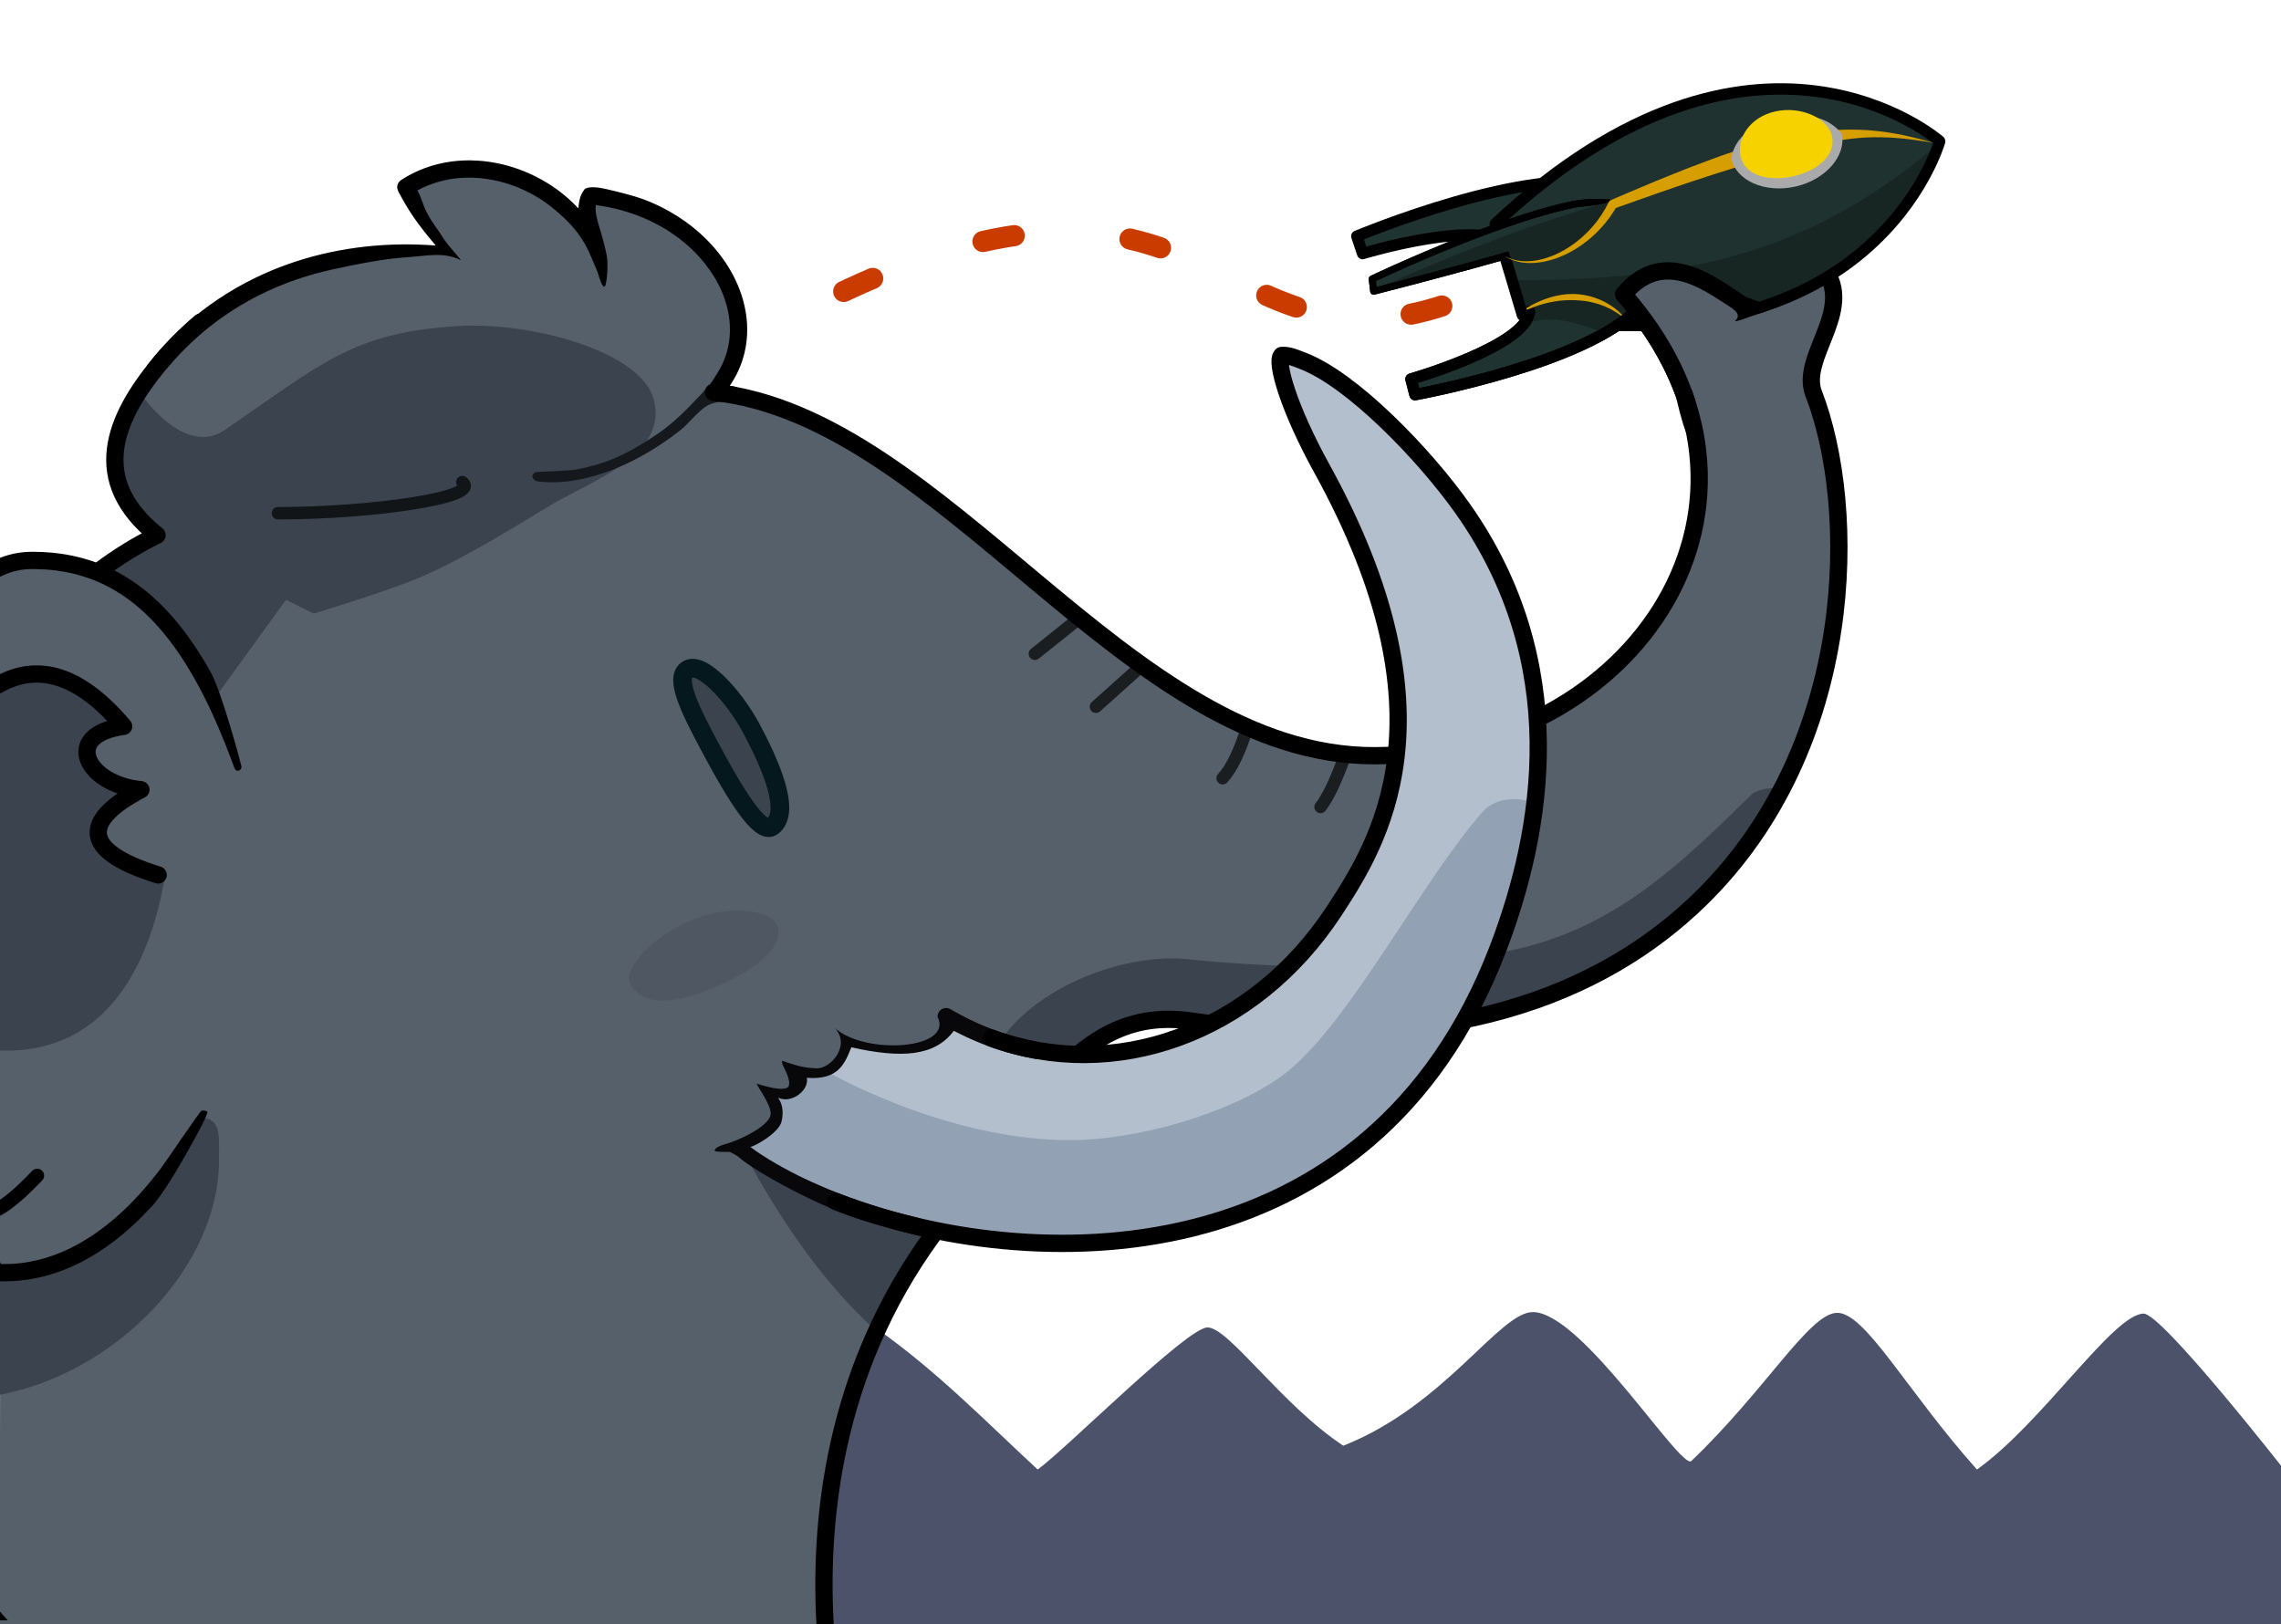 <?xml version="1.0" encoding="UTF-8" standalone="no"?><!DOCTYPE svg PUBLIC "-//W3C//DTD SVG 1.1//EN" "http://www.w3.org/Graphics/SVG/1.1/DTD/svg11.dtd"><svg width="100%" height="100%" viewBox="0 0 330 235" version="1.1" xmlns="http://www.w3.org/2000/svg" xmlns:xlink="http://www.w3.org/1999/xlink" xml:space="preserve" style="fill-rule:evenodd;clip-rule:evenodd;stroke-linecap:round;stroke-linejoin:round;stroke-miterlimit:1.5;"><g id="zigs"><path d="M126.901,192.275c8.761,6.192 15.814,13.49 23.222,20.334c4.044,-2.902 21.574,-20.51 24.556,-20.556c3.061,-0.046 10.761,11.253 19.666,17.111c14.739,-5.825 22.606,-19.376 27.445,-19.333c7.098,0.063 21.314,22.8 22.889,21.556c10.664,-10.177 17,-21.228 21,-21.445c4.107,-0.223 10.102,11.219 20.333,22.667c9.401,-6.677 19.728,-22.511 24.111,-22.556c2.648,-0.027 20.319,22.556 20.319,22.556l0,22.403l-220.638,0l17.097,-42.737Z" style="fill:#4c5269;"/></g><g id="mastodon"><path d="M-0.05,235.109l0.25,-136.97c3.662,-5.584 10.315,-14.64 22.517,-20.72c-9.914,-7.959 -6.221,-16.817 0.296,-24.716c10.462,-12.679 25.467,-18.328 41.972,-16.182c-3.719,-4.252 -4.345,-5.729 -6.268,-9.435c11.337,-7.311 27.917,1.7 28.167,13.5c-0.136,-6.404 -2.855,-8.783 -1.667,-12.167c0.289,-0.011 0.577,-0.052 0.858,-0.018c17.264,2.078 26.303,18.554 17.142,28.351c33.605,3.604 59.756,52.679 95.675,52.586c37.871,-0.099 62.192,-36.921 35.992,-66.752c6.067,-7.321 13.278,-0.917 17.667,1.833c2.75,-2.482 4.25,-4.389 10.666,-6.333c5.917,6.222 -2.963,13.342 -0.833,18.833c6.393,16.481 6.361,50.928 -16.368,73.137c-14.105,13.782 -37.142,23.22 -73.465,17.696c-16.123,-2.452 -22.891,11.917 -36.192,29.058c-15.251,19.656 -17.901,41.707 -16.995,58.174l-119.414,0.125Z" style="fill:#56606b;"/><path d="M257.375,114.778c0.592,-1.223 -3.029,-0.751 -4,0.2c-10.167,9.967 -19.536,19.144 -34.2,22.4c-14.335,3.184 -33.1,2.867 -47.4,1.4c-9.93,-1.018 -24.681,4.919 -28.8,15l6.8,5.8c2.533,-4.849 8.314,-11.459 14.4,-11.8c11.933,-0.666 39.167,3.667 54.8,-1.8c15.568,-5.443 31.267,-16.466 38.4,-31.2Z" style="fill:#3a434e;"/><path d="M107.975,167.386c5.488,10.128 11.618,18.64 18.6,25l9.6,-16.8l-28.2,-8.2Z" style="fill:#3a434e;"/><path d="M22.975,76.978c-5.43,-4.965 -11.864,-9.557 -2.6,-20c0,0 6.25,9.293 12.2,5.2c14.257,-9.806 18.61,-14.051 33.6,-15c10.62,-0.672 26.565,3.652 28.4,10.6c2.149,8.138 -8.933,11.667 -15.4,15.6c-6.131,3.73 -13.2,8.034 -19,10.4c-4.952,2.021 -14.8,5 -14.8,5l-4,-2l-10,13.8l-17.8,-7.2l-5.4,-5.2l14.8,-11.2Z" style="fill:#3a434e;"/><path d="M103.384,55.375c0.031,0.004 0.063,0.006 0.093,0.012c0.093,0.016 0.183,0.048 0.266,0.093c0.34,0.182 0.528,0.573 0.46,0.953c-0.023,0.123 -0.071,0.242 -0.142,0.346c-0.018,0.026 -0.038,0.05 -0.057,0.075c-0.155,0.183 1.259,1.058 1.102,1.239c-0.67,0.194 -0.923,-0.127 -2.229,0.338c-1.556,0.554 -3.048,2.689 -4.338,3.72c-1.363,1.088 -2.794,2.091 -4.283,2.997c-2.466,1.499 -5.101,2.746 -7.865,3.586c-2.049,0.622 -4.181,1.021 -6.326,1.043c-0.561,0.006 -1.121,-0.015 -1.679,-0.065c-0.138,-0.012 -0.275,-0.026 -0.413,-0.042c-0.128,-0.015 -0.26,-0.025 -0.383,-0.067c-0.301,-0.104 -0.529,-0.367 -0.59,-0.679c-0.018,-0.093 0.182,-0.559 0.572,-0.626c0.448,-0.078 4.628,-0.144 5.858,-0.381c1.554,-0.298 3.26,-0.735 4.733,-1.31c2.455,-0.958 4.761,-2.334 6.942,-3.811c2.353,-1.594 4.356,-3.653 6.3,-5.727c0.421,-0.449 0.828,-0.909 1.225,-1.378l0.065,-0.069c0.024,-0.02 0.046,-0.042 0.071,-0.061c0.1,-0.077 0.215,-0.133 0.337,-0.163c0.082,-0.02 0.104,-0.018 0.187,-0.025c0.031,0 0.063,0.001 0.094,0.002Z" style="fill:#15181c;fill-rule:nonzero;"/><path d="M66.884,69.752c2.98,2.263 -13.562,4.511 -26.667,4.5" style="fill:none;stroke:#000;stroke-opacity:0.69;stroke-width:1.8px;"/><path d="M149.717,94.586l5.834,-4.667" style="fill:none;stroke:#000;stroke-opacity:0.69;stroke-width:1.8px;"/><path d="M158.551,102.252l6.5,-5.833" style="fill:none;stroke:#000;stroke-opacity:0.69;stroke-width:1.8px;"/><path d="M176.884,112.586c1.34,-1.428 2.555,-4.052 3.667,-7.667" style="fill:none;stroke:#000;stroke-opacity:0.69;stroke-width:1.8px;"/><path d="M191.051,116.752c1.163,-1.499 2.33,-4.107 3.5,-7.333" style="fill:none;stroke:#000;stroke-opacity:0.69;stroke-width:1.8px;"/><path d="M99.384,96.919c-1.799,1.324 0.46,5.835 3.756,11.95c3.064,5.687 6.811,12.002 8.577,10.717c2.85,-2.075 -0.356,-9.201 -3,-14.167c-2.482,-4.663 -7.318,-9.984 -9.333,-8.5Z" style="fill:#3a434e;stroke:#05181e;stroke-width:2.7px;"/><path d="M99.568,133.34c7.003,-3.042 12.226,-1.139 12.855,0.449c1.041,2.632 -1.712,5.944 -9.068,9.081c-7.533,3.213 -11.034,1.908 -12.229,-0.658c-0.837,-1.796 2.482,-6.282 8.442,-8.872Z" style="fill:#4f5862;"/><path d="M-0.2,234.433l0,-1.527c0.1,0.126 0.201,0.252 0.303,0.376c0.326,0.395 0.666,0.779 1.019,1.151l-1.322,0Zm106.581,-178.478c1.339,0.253 -3.3,2.04 -3.3,2.04c-0.92,-0.093 -0.709,-1.267 -0.305,-2.441c0,0 0.705,-1.088 0.976,-1.51c0.536,-0.836 0.968,-1.738 1.276,-2.681c0.274,-0.836 0.449,-1.702 0.528,-2.578c0.052,-0.587 0.061,-1.177 0.029,-1.765c-0.023,-0.427 -0.068,-0.852 -0.132,-1.274c-0.488,-3.184 -2.092,-6.121 -4.222,-8.504c-0.374,-0.418 -0.766,-0.821 -1.173,-1.208c-0.572,-0.543 -1.174,-1.054 -1.801,-1.533c-0.782,-0.596 -1.604,-1.141 -2.456,-1.633c-1.245,-0.719 -2.556,-1.325 -3.908,-1.816c-1.205,-0.437 -2.442,-0.784 -3.697,-1.042c-0.625,-0.128 -1.253,-0.232 -1.885,-0.319l-0.114,-0.015c-0.122,1.02 0.171,2.034 0.455,3.003c0.159,0.533 0.323,1.064 0.478,1.598c0.272,0.951 0.511,1.91 0.68,2.885c0.185,1.072 0.006,3.929 -0.303,4.254c-0.345,0.363 -0.824,-1.27 -1.04,-2.014c-0.046,-0.156 -1.063,-2.533 -1.312,-3.07c-1.201,-2.584 -3.006,-4.466 -5.204,-6.252c-0.385,-0.313 -0.784,-0.612 -1.193,-0.895c-0.527,-0.363 -1.071,-0.701 -1.63,-1.012c-0.685,-0.38 -1.392,-0.721 -2.116,-1.019c-0.899,-0.369 -1.824,-0.674 -2.767,-0.907c-1.254,-0.311 -2.537,-0.49 -3.828,-0.536c-0.23,-0.007 -0.46,-0.01 -0.689,-0.009c-0.505,0.006 -1.009,0.03 -1.512,0.08c-0.96,0.094 -1.913,0.274 -2.841,0.543c-1.036,0.3 -2.034,0.713 -2.985,1.222l-0.005,0.003c0.584,1.048 0.809,2.129 1.363,3.195c0.771,1.486 1.45,2.23 2.617,4.045c0.506,0.789 2.57,2.986 2.256,2.831c-2.438,-1.204 -4.796,-0.6 -7.533,-0.419c-3.657,0.241 -7.303,0.989 -10.886,1.76c-3.669,0.791 -7.245,2.021 -10.604,3.698c-2.608,1.303 -5.082,2.874 -7.365,4.688c-2.244,1.785 -4.301,3.803 -6.136,6.007c-0.583,0.7 -3.315,0.138 -2.816,-0.495c0.78,-0.991 1.595,-1.953 2.451,-2.878c1.356,-1.466 2.811,-2.841 4.352,-4.11c3.066,-2.526 6.474,-4.628 10.097,-6.254c3.043,-1.366 6.234,-2.397 9.494,-3.099c3.381,-0.729 6.835,-1.104 10.292,-1.154c1.694,-0.025 3.386,0.034 5.076,0.155c-0.222,-0.26 -0.441,-0.522 -0.661,-0.785c-0.914,-1.105 -1.803,-2.23 -2.61,-3.416c-0.761,-1.118 -1.442,-2.285 -2.072,-3.481l-0.091,-0.174c-0.117,-0.383 -0.208,-0.494 -0.099,-0.901c0.1,-0.375 0.252,-0.491 0.535,-0.731c0.041,-0.036 0.092,-0.059 0.138,-0.088c0.473,-0.299 0.96,-0.575 1.459,-0.827c1.594,-0.805 3.309,-1.36 5.069,-1.656c0.991,-0.166 1.993,-0.247 2.998,-0.259c0.157,0 0.157,0 0.315,0c0.84,0.011 1.678,0.068 2.511,0.179c1.862,0.248 3.69,0.746 5.428,1.461c2.235,0.92 4.328,2.198 6.149,3.79c0.533,0.466 1.039,0.96 1.522,1.478l0.034,0.036c0,-0.112 0.121,-1.168 0.289,-1.644c0.157,-0.443 0.573,-1.14 0.721,-1.211c0.667,-0.318 1.785,-0.243 3.413,0.152c2.003,0.486 4.018,0.956 5.919,1.753c0.987,0.415 1.95,0.886 2.881,1.415c0.794,0.451 1.564,0.943 2.306,1.476c0.53,0.38 1.045,0.782 1.543,1.203c3.133,2.648 5.645,6.142 6.76,10.12c0.18,0.643 0.323,1.297 0.424,1.957c0.153,1.003 0.211,2.021 0.163,3.035c-0.058,1.218 -0.269,2.428 -0.635,3.591c-0.427,1.357 -1.062,2.653 -1.875,3.82c0.269,0.044 0.536,0.093 0.804,0.142Z"/><path d="M0.2,98.139c3.662,-5.584 10.315,-14.64 22.517,-20.72c-9.914,-7.959 -6.221,-16.817 0.296,-24.716c1.86,-2.254 3.864,-4.286 5.993,-6.091" style="fill:none;stroke:#000;stroke-width:2.5px;stroke-linecap:butt;stroke-miterlimit:1.414;"/><path d="M103.217,56.752c33.605,3.604 59.756,52.679 95.675,52.586c37.871,-0.099 62.192,-36.921 35.992,-66.752c6.067,-7.321 13.278,-0.917 17.667,1.833c2.75,-2.482 4.25,-4.389 10.666,-6.333c5.917,6.222 -2.963,13.342 -0.833,18.833c6.393,16.481 6.361,50.928 -16.368,73.137c-14.105,13.782 -37.142,23.22 -73.465,17.696c-16.123,-2.452 -22.891,11.917 -36.192,29.058c-15.251,19.656 -17.901,41.707 -16.995,58.174" style="fill:none;stroke:#000;stroke-width:2.5px;stroke-linecap:butt;stroke-miterlimit:1.414;"/></g><g id="ear"><path d="M-0.2,82.153c1.465,-0.675 2.995,-1.047 4.584,-1.067c14.728,-0.191 23.716,10.351 30.667,29.5l-5.667,51.333c-8.83,15.645 -19.32,22.601 -29.584,22.197l0,-101.963Z" style="fill:#56606b;"/><path d="M29.575,161.778c-6.286,14.409 -16.353,21.623 -29.8,22.4l-0.8,17.8c17.772,-2.913 32.907,-18.909 32.708,-34.4c-0.031,-2.45 0.409,-5.588 -2.108,-5.8Z" style="fill:#3a434e;"/><path d="M-0.322,181.638l0.437,1.238c0.17,0.004 0.17,0.004 0.339,0.006c0.386,0.001 0.771,-0.004 1.156,-0.022c0.854,-0.041 1.705,-0.137 2.547,-0.285c0.782,-0.137 1.557,-0.32 2.319,-0.544c0.548,-0.161 1.09,-0.344 1.624,-0.546c3.629,-1.374 6.866,-3.636 9.686,-6.276c0.463,-0.435 0.916,-0.88 1.36,-1.335c0.618,-0.634 1.216,-1.287 1.797,-1.955c0.769,-0.885 1.507,-1.798 2.216,-2.731c0.834,-1.099 5.784,-8.459 5.999,-8.498c0.143,-0.027 0.29,-0.028 0.434,-0.004c0.144,0.025 0.282,0.074 0.409,0.146c0.385,0.218 -5.943,11.794 -8.351,14.038c-0.5,0.467 -0.944,0.991 -1.433,1.47c-3.031,2.974 -6.524,5.542 -10.462,7.177c-0.507,0.211 -1.022,0.406 -1.542,0.584c-2.419,0.828 -4.964,1.277 -7.522,1.282c-0.338,0.001 -0.676,-0.006 -1.013,-0.021l0,-3.724Zm0,-100.798c0.326,-0.138 0.658,-0.263 0.995,-0.375c0.415,-0.138 0.838,-0.255 1.265,-0.349c0.489,-0.107 0.985,-0.185 1.484,-0.231c0.252,-0.023 0.503,-0.036 0.756,-0.045c0.242,-0.005 0.484,-0.007 0.726,-0.007c0.818,0.006 1.634,0.039 2.448,0.111c1.45,0.127 2.891,0.368 4.3,0.734c1.417,0.369 2.801,0.864 4.129,1.482c0.881,0.41 1.738,0.873 2.564,1.384c0.556,0.344 1.099,0.709 1.627,1.094c3.727,2.714 6.691,6.349 9.114,10.241c0.488,0.783 0.955,1.578 1.404,2.384c1.606,2.881 4.443,13.486 4.447,13.632c0.02,0.667 -0.655,0.719 -0.843,0.495c-0.126,-0.149 -0.136,-0.201 -0.218,-0.376c-0.161,-0.441 -0.323,-0.881 -0.488,-1.321c-1.126,-2.978 -2.358,-5.918 -3.788,-8.765c-1.028,-2.047 -2.155,-4.046 -3.425,-5.953c-2.286,-3.435 -5.067,-6.614 -8.526,-8.908c-0.569,-0.378 -1.154,-0.73 -1.755,-1.054c-0.937,-0.506 -1.91,-0.944 -2.911,-1.307c-1.589,-0.577 -3.244,-0.963 -4.921,-1.173c-0.943,-0.118 -1.892,-0.182 -2.841,-0.196c-0.423,-0.007 -0.848,-0.011 -1.271,0.015c-0.347,0.021 -0.693,0.061 -1.036,0.12c-1.134,0.195 -2.224,0.596 -3.236,1.137l0,-2.769Z"/><path d="M-0.283,99.086c5.874,-3.336 11.929,-1.378 18.167,6c-9.031,1.219 -5.404,8.43 2.5,9.166c-7.718,4.048 -8.567,8.798 3.5,12.534c-3.064,17.657 -11.848,25.767 -24.109,25.192" style="fill:#3a434e;"/><path d="M22.884,126.586c-12.067,-3.736 -10.218,-8.286 -2.5,-12.334c-7.904,-0.736 -11.531,-7.947 -2.5,-9.166c-6.238,-7.378 -12.293,-9.336 -18.167,-6" style="fill:none;stroke:#000;stroke-width:2.5px;"/><path d="M5.384,170.086c-2.131,2.23 -4.079,3.994 -5.667,4.833" style="fill:none;stroke:#000;stroke-width:2px;"/></g><g id="tooth"><path d="M185.425,51.423c1.041,-0.089 2.306,0.5 3.031,0.773c7.107,2.685 17.611,13.538 23.16,21.398c15.745,22.304 11.694,46.438 5.101,63.658c-22.38,58.462 -90.231,44.968 -110.5,28.5c8.201,-2.251 12.497,-7.919 16.625,-14.912c8.739,2.011 13.697,1.952 14.042,-3.754c18.919,11.165 42.946,4.876 56.167,-15.334c6.391,-9.77 17.973,-28.086 -1.834,-64c-4.763,-8.636 -6.735,-15.404 -5.792,-16.329Z" style="fill:#b3bfcd;"/><path d="M120.019,155.243l-3.044,0.335l-4.4,3.4c0.926,3.558 -1.372,5.643 -4.653,7.046c27.684,17.335 60.967,17.571 83.211,3.419c16.456,-10.469 25.688,-28.819 31.042,-53.265c0,0 -4.899,-1.934 -7.8,1.4c-8.7,10 -18.813,29.711 -27.8,37.2c-6.466,5.389 -19.817,9.793 -30.388,10.144c-15.512,0.515 -31,-6.847 -36.168,-9.679Z" style="fill:#93a1b5;"/><path d="M132.369,176.081c2.968,0.715 5.221,3.704 1.785,2.969c-3.093,-0.662 -6.128,-1.563 -9.164,-2.451c-6.083,-1.779 -15.916,-7.174 -18.053,-9.141c-0.255,-0.234 -1.133,-0.712 -1.305,-0.78c-0.157,-0.062 -2.171,0.065 -2.231,-0.204c-0.091,-0.411 1.157,-0.859 1.722,-1.002c1.442,-0.366 6.464,-2.566 6.378,-4.411c-0.071,-1.527 -2.286,-4.351 -1.997,-4.273c0.343,0.093 4.752,1.594 4.652,0.058l0.011,-0.005c0.021,-0.103 0.014,-0.212 0.003,-0.316c-0.021,-0.184 -0.064,-0.365 -0.115,-0.543c-0.172,-0.595 -0.44,-1.16 -0.722,-1.709l-0.057,-0.109c-0.03,-0.074 -0.068,-0.146 -0.091,-0.223c-0.046,-0.155 -0.061,-0.317 -0.045,-0.478c2.882,1.016 3.671,1.014 4.918,1.103c2.078,0.148 5.061,-3.258 2.755,-5.813c4.448,3.951 17.188,3.059 14.821,-1.653l0.02,-0.239c0.058,-0.203 0.059,-0.263 0.174,-0.444c0.261,-0.413 0.754,-0.639 1.238,-0.568c0.212,0.031 0.258,0.069 0.45,0.158c0.216,0.127 0.432,0.252 0.65,0.376c1.142,0.64 2.311,1.231 3.51,1.757c2.333,1.023 4.768,1.813 7.259,2.346c3.736,0.8 4.381,3.379 0.462,2.643c-2.577,-0.484 -5.104,-1.224 -7.536,-2.2c-1.286,-0.516 -2.541,-1.101 -3.769,-1.741l-0.102,-0.053c-2.731,3.7 -7.577,4.022 -14.814,2.388l-0.008,-0.004c-0.971,2.432 -1.92,4.774 -6.447,4.417c0.391,1.834 -2.308,3.855 -4.2,2.849c0.639,0.769 0.902,2.042 0.545,3.501c-0.41,1.675 -4.052,3.667 -4.522,3.645c0.197,0.139 0.762,0.562 0.961,0.698c0.56,0.375 1.125,0.741 1.7,1.093c2.71,1.659 5.576,3.059 8.509,4.276c4.098,1.7 8.343,3.045 12.655,4.083Z" style="fill:#08080a;"/><path d="M143.441,150.197c17.632,6.463 37.877,-0.509 49.61,-18.445c6.391,-9.77 17.973,-28.086 -1.834,-64c-4.763,-8.636 -6.735,-15.404 -5.792,-16.329c1.041,-0.089 2.306,0.5 3.031,0.773c7.107,2.685 17.611,13.538 23.16,21.398c15.745,22.304 11.694,46.438 5.101,63.658c-18.433,48.151 -67.71,47.49 -95.844,36.558" style="fill:none;stroke:#000;stroke-width:2.5px;stroke-linecap:butt;stroke-miterlimit:1.414;"/></g><g id="fairydust"><path d="M218.411,35.777c-3.4,-4.494 -21.276,0.906 -21.276,0.906l-0.838,-2.508c0,0 25.291,-10.628 36.667,-7.244" style="fill:#1f3330;stroke:#000;stroke-width:1.65px;"/><path d="M218.286,38.978c0,0 -0.889,-2.985 -1.962,-6.586c37.655,-35.279 64.279,-11.974 64.279,-11.974l0.012,0.041c0,0 -9.535,34.074 -60.356,25.145c-1.072,-3.602 -1.961,-6.586 -1.961,-6.586" style="fill:#1f3230;"/><path d="M218.836,40.526c25.477,0.134 43.331,-4.052 61.69,-19.785c0.293,-0.149 -6.478,25.922 -48.844,27.274c-5.939,-2.212 -8.261,-2.262 -12.156,-0.774c2.291,-0.796 0.053,-6.347 -0.69,-6.715Z" style="fill:#172523;"/><path d="M218.286,38.978c0,0 -0.889,-2.985 -1.962,-6.586c37.655,-35.279 64.279,-11.974 64.279,-11.974l0.012,0.041c0,0 -9.535,34.074 -60.356,25.145c-1.072,-3.602 -1.961,-6.586 -1.961,-6.586" style="fill:none;stroke:#000;stroke-width:1.65px;"/><path d="M221.273,45.077c-0.449,4.982 -17.14,9.762 -17.14,9.762l0.581,2.261c0,0 25.088,-4.559 32.343,-12.632" style="fill:#1f3330;stroke:#000;stroke-width:1.65px;"/><path d="M221.14,42.984c8.607,-1.337 23.666,1.3 10.542,5.031c-5.939,-2.212 -8.261,-2.262 -12.156,-0.774c2.291,-0.796 2.357,-3.889 1.614,-4.257Z" style="fill:#172523;"/><path d="M221.273,45.077c-0.449,4.982 -17.14,9.762 -17.14,9.762l0.581,2.261c0,0 25.088,-4.559 32.343,-12.632" style="fill:none;stroke:#000;stroke-width:1.65px;"/><path d="M218.381,36.857c-7.915,2.284 -19.654,5.284 -19.654,5.284l-0.214,-1.787c0,0 23.303,-11.103 33.67,-11.388" style="fill:#1f3330;"/><path d="M198.526,42.074c17.474,-7.854 25.141,-10.036 34.653,-13.09c-0.166,0.044 -0.864,3.962 -5.779,6.858c-1.989,1.172 -4.624,2.65 -8.718,1.673c-1.533,-1.143 -14.094,3.738 -20.156,4.559Z" style="fill:#172523;"/><path d="M218.381,36.857c-7.915,2.284 -19.654,5.284 -19.654,5.284l-0.214,-1.787c0,0 23.303,-11.103 33.67,-11.388" style="fill:none;"/><path d="M232.936,28.876c0.392,0.696 -4.254,0.989 -5.076,1.151c-0.454,0.09 -1.896,0.419 -2.835,0.664c-2.426,0.635 -4.817,1.402 -7.184,2.228c-3.175,1.108 -6.309,2.329 -9.415,3.614c-3.067,1.269 -6.107,2.601 -9.117,3.999l-0.257,0.12l0.103,0.863c1.193,-0.307 2.385,-0.617 3.577,-0.927c5.183,-1.357 10.362,-2.733 15.511,-4.212l0.276,0.961c-3.226,0.927 -6.463,1.812 -9.706,2.679c-3.143,0.841 -6.291,1.665 -9.442,2.476l-0.52,0.134c-0.068,0.011 -0.085,0.019 -0.154,0.014c-0.183,-0.01 -0.349,-0.124 -0.425,-0.291c-0.029,-0.063 -0.029,-0.081 -0.042,-0.148l-0.214,-1.788c-0.002,-0.069 -0.007,-0.087 0.006,-0.155c0.02,-0.103 0.073,-0.197 0.149,-0.269c0.051,-0.047 0.069,-0.053 0.128,-0.087c0.342,-0.161 0.683,-0.321 1.026,-0.48c3.294,-1.517 6.622,-2.965 9.982,-4.331c3.17,-1.289 6.37,-2.509 9.614,-3.599c2.357,-0.792 4.74,-1.52 7.16,-2.095c0.924,-0.22 1.95,-0.415 2.894,-0.525c1.971,-0.23 3.961,0.004 3.961,0.004Z" style="fill-rule:nonzero;"/><path d="M232.936,28.876c0.392,0.696 -4.254,0.989 -5.076,1.151c-0.454,0.09 -1.896,0.419 -2.835,0.664c-2.426,0.635 -4.817,1.402 -7.184,2.228c-3.175,1.108 -6.309,2.329 -9.415,3.614c-3.067,1.269 -6.107,2.601 -9.117,3.999l-0.257,0.12l0.103,0.863c1.193,-0.307 2.385,-0.617 3.577,-0.927c5.183,-1.357 10.362,-2.733 15.511,-4.212l0.276,0.961c-3.226,0.927 -6.463,1.812 -9.706,2.679c-3.143,0.841 -6.291,1.665 -9.442,2.476l-0.52,0.134c-0.068,0.011 -0.085,0.019 -0.154,0.014c-0.183,-0.01 -0.349,-0.124 -0.425,-0.291c-0.029,-0.063 -0.029,-0.081 -0.042,-0.148l-0.214,-1.788c-0.002,-0.069 -0.007,-0.087 0.006,-0.155c0.02,-0.103 0.073,-0.197 0.149,-0.269c0.051,-0.047 0.069,-0.053 0.128,-0.087c0.342,-0.161 0.683,-0.321 1.026,-0.48c3.294,-1.517 6.622,-2.965 9.982,-4.331c3.17,-1.289 6.37,-2.509 9.614,-3.599c2.357,-0.792 4.74,-1.52 7.16,-2.095c0.924,-0.22 1.95,-0.415 2.894,-0.525c1.971,-0.23 3.961,0.004 3.961,0.004Z" style="fill-rule:nonzero;"/><path d="M227.651,42.528c1.034,0.018 2.059,0.203 3.039,0.533c0.573,0.193 1.133,0.435 1.663,0.728c0.538,0.298 1.053,0.64 1.533,1.026c0.24,0.193 0.586,0.539 0.811,0.749l-0.165,0.103c-0.12,-0.085 -0.347,-0.224 -0.469,-0.307c-0.127,-0.086 -0.256,-0.17 -0.387,-0.251c-1.039,-0.649 -2.195,-1.114 -3.391,-1.381c-0.363,-0.081 -0.731,-0.146 -1.1,-0.192c-0.449,-0.057 -0.9,-0.088 -1.352,-0.104c-0.458,-0.016 -0.917,-0.014 -1.374,0.012c-1.067,0.059 -2.129,0.237 -3.159,0.52c-0.774,0.212 -1.528,0.488 -2.264,0.805l-0.121,0.052l-0.111,-0.228c0.458,-0.275 0.922,-0.531 1.404,-0.761c0.375,-0.179 0.757,-0.345 1.145,-0.493c0.193,-0.074 0.387,-0.147 0.584,-0.21c0.319,-0.102 0.64,-0.199 0.966,-0.276c0.332,-0.079 0.666,-0.146 1.002,-0.2c0.492,-0.078 0.991,-0.115 1.488,-0.125c0.086,-0.001 0.172,0 0.258,0Z" style="fill:#d79e00;fill-rule:nonzero;"/><path d="M267.781,18.748c1.78,0.003 3.559,0.137 5.319,0.402c1.477,0.222 2.939,0.536 4.386,0.905c0.412,0.105 0.822,0.214 1.232,0.327c0.335,0.092 0.67,0.185 1.002,0.286c-0.512,-0.077 -1.022,-0.168 -1.534,-0.248c-1.548,-0.237 -3.104,-0.428 -4.669,-0.514c-0.818,-0.045 -1.637,-0.06 -2.457,-0.05c-0.763,0.009 -1.526,0.054 -2.286,0.12c-1.09,0.094 -2.175,0.243 -3.252,0.434c-0.586,0.104 -13.341,3.485 -13.777,3.618c-0.682,0.207 -1.361,0.422 -2.041,0.635c-0.569,0.179 -1.139,0.356 -1.707,0.538c-0.972,0.311 -1.94,0.631 -2.908,0.953c-0.595,0.199 -1.192,0.396 -1.787,0.597c-1.101,0.371 -2.199,0.751 -3.297,1.133c-1.776,0.619 -3.551,1.244 -5.32,1.883l-0.462,0.165l-0.465,0.17c-0.079,0.134 -0.16,0.267 -0.242,0.399c-0.196,0.308 -0.398,0.611 -0.611,0.907c-0.418,0.58 -0.872,1.134 -1.359,1.658c-0.588,0.635 -1.224,1.226 -1.901,1.765c-0.522,0.417 -1.068,0.803 -1.636,1.154c-0.467,0.289 -0.949,0.557 -1.445,0.793c-0.41,0.196 -0.827,0.375 -1.253,0.532c-0.33,0.121 -0.664,0.23 -1.002,0.325c-0.282,0.079 -0.566,0.149 -0.852,0.207c-1.665,0.34 -3.467,0.324 -5.039,-0.381c-0.296,-0.132 -0.577,-0.29 -0.848,-0.467c0.071,0.039 0.141,0.077 0.212,0.115c0.324,0.162 0.658,0.299 1.005,0.403c1.622,0.487 3.379,0.304 4.972,-0.205c0.271,-0.086 0.54,-0.183 0.804,-0.288c0.317,-0.126 0.629,-0.266 0.936,-0.416c0.405,-0.199 0.801,-0.419 1.187,-0.655c0.441,-0.27 0.869,-0.563 1.281,-0.877c0.552,-0.42 1.076,-0.876 1.569,-1.363c0.586,-0.578 1.128,-1.201 1.62,-1.86c0.402,-0.539 0.771,-1.103 1.103,-1.688c0.168,-0.298 0.324,-0.602 0.477,-0.907l0.048,-0.079c0.052,-0.063 0.062,-0.082 0.127,-0.134c0.065,-0.051 0.086,-0.057 0.159,-0.093c0,0 0.435,-0.186 0.652,-0.279c0.636,-0.274 1.272,-0.549 1.909,-0.821c1.25,-0.532 2.501,-1.065 3.758,-1.582c0.9,-0.371 1.8,-0.737 2.703,-1.098c0.769,-0.309 1.539,-0.617 2.312,-0.916c1.122,-0.433 2.248,-0.856 3.377,-1.27c0.404,-0.149 0.808,-0.297 1.214,-0.44c0.828,-0.294 1.662,-0.575 2.496,-0.852c0.478,-0.158 13.231,-2.838 13.847,-2.873c0.581,-0.033 1.162,-0.053 1.744,-0.064c0.233,-0.002 0.466,-0.004 0.699,-0.004Z" style="fill:#d79e00;fill-rule:nonzero;"/><path d="M266.449,19.31c0.709,3.214 -2.34,6.722 -6.736,7.691c-4.395,0.969 -8.539,-0.854 -9.248,-4.069c0.496,-3.215 3.431,-5.125 6.847,-5.802c3.095,-0.614 6.621,-0.794 9.137,2.18Z" style="fill:#aaa;"/><path d="M265.046,19.718c0.589,2.67 -2.009,4.993 -5.661,5.798c-3.652,0.805 -6.984,-0.21 -7.573,-2.881c-0.588,-2.671 1.389,-5.714 5.042,-6.519c3.652,-0.805 7.604,0.931 8.192,3.602Z" style="fill:#f5d200;"/></g><g id="snout"><path d="M234.967,42.396c2.764,-4.253 8.761,-4.06 18.176,0.832c3.047,9.604 -4.024,9.242 -9.28,13.888l-8.896,-14.72Z" style="fill:#56606b;"/><path d="M242.496,57.519c-1.207,-3.352 -2.893,-6.521 -4.913,-9.453c-1.119,-1.624 -2.342,-3.173 -3.64,-4.658l-0.227,-0.376c-0.027,-0.144 -0.08,-0.286 -0.082,-0.432c-0.002,-0.147 0.023,-0.296 0.072,-0.434c0.079,-0.221 0.166,-0.321 0.293,-0.471c0.152,-0.181 0.309,-0.358 0.47,-0.531c0.816,-0.877 1.754,-1.65 2.814,-2.214c0.582,-0.31 1.197,-0.555 1.834,-0.723c0.433,-0.115 0.875,-0.195 1.32,-0.239c0.319,-0.032 0.639,-0.046 0.96,-0.042c2.04,0.019 4.007,0.721 5.805,1.642c0.293,0.15 0.583,0.307 0.871,0.469c0.376,0.212 0.747,0.432 1.114,0.659c0.442,0.273 0.879,0.556 1.313,0.842c0.631,0.418 1.257,0.845 1.887,1.265l0.032,0.021c0.951,0.603 6.117,1.629 1.849,2.576c0,0 -3.661,1.412 -3.216,0.98c1.101,-1.068 -0.522,-1.829 -1.931,-2.756c-0.413,-0.272 -0.827,-0.541 -1.248,-0.801c-0.381,-0.235 -0.766,-0.464 -1.158,-0.681c-0.301,-0.168 -0.606,-0.329 -0.916,-0.481c-0.217,-0.108 -0.437,-0.211 -0.659,-0.308c-1.485,-0.655 -3.134,-1.107 -4.765,-0.858c-0.251,0.038 -0.498,0.092 -0.741,0.162c-0.408,0.118 -0.802,0.28 -1.176,0.479c-0.68,0.362 -1.287,0.843 -1.837,1.379l-0.064,0.064l-0.006,0.007c0.215,0.255 0.427,0.512 0.638,0.771c1.227,1.516 2.378,3.093 3.426,4.739c1.874,2.945 3.424,6.102 4.531,9.414l0.026,0.079c0.479,2.186 0.175,12.285 -2.676,-0.09Z"/></g><g id="exaust"><path d="M122.061,42.168c53.834,-25.301 54.332,14.346 89,1.25" style="fill:none;stroke:#ca3b00;stroke-width:3.06px;stroke-dasharray:4.6,16.85,0,0;"/></g></svg>